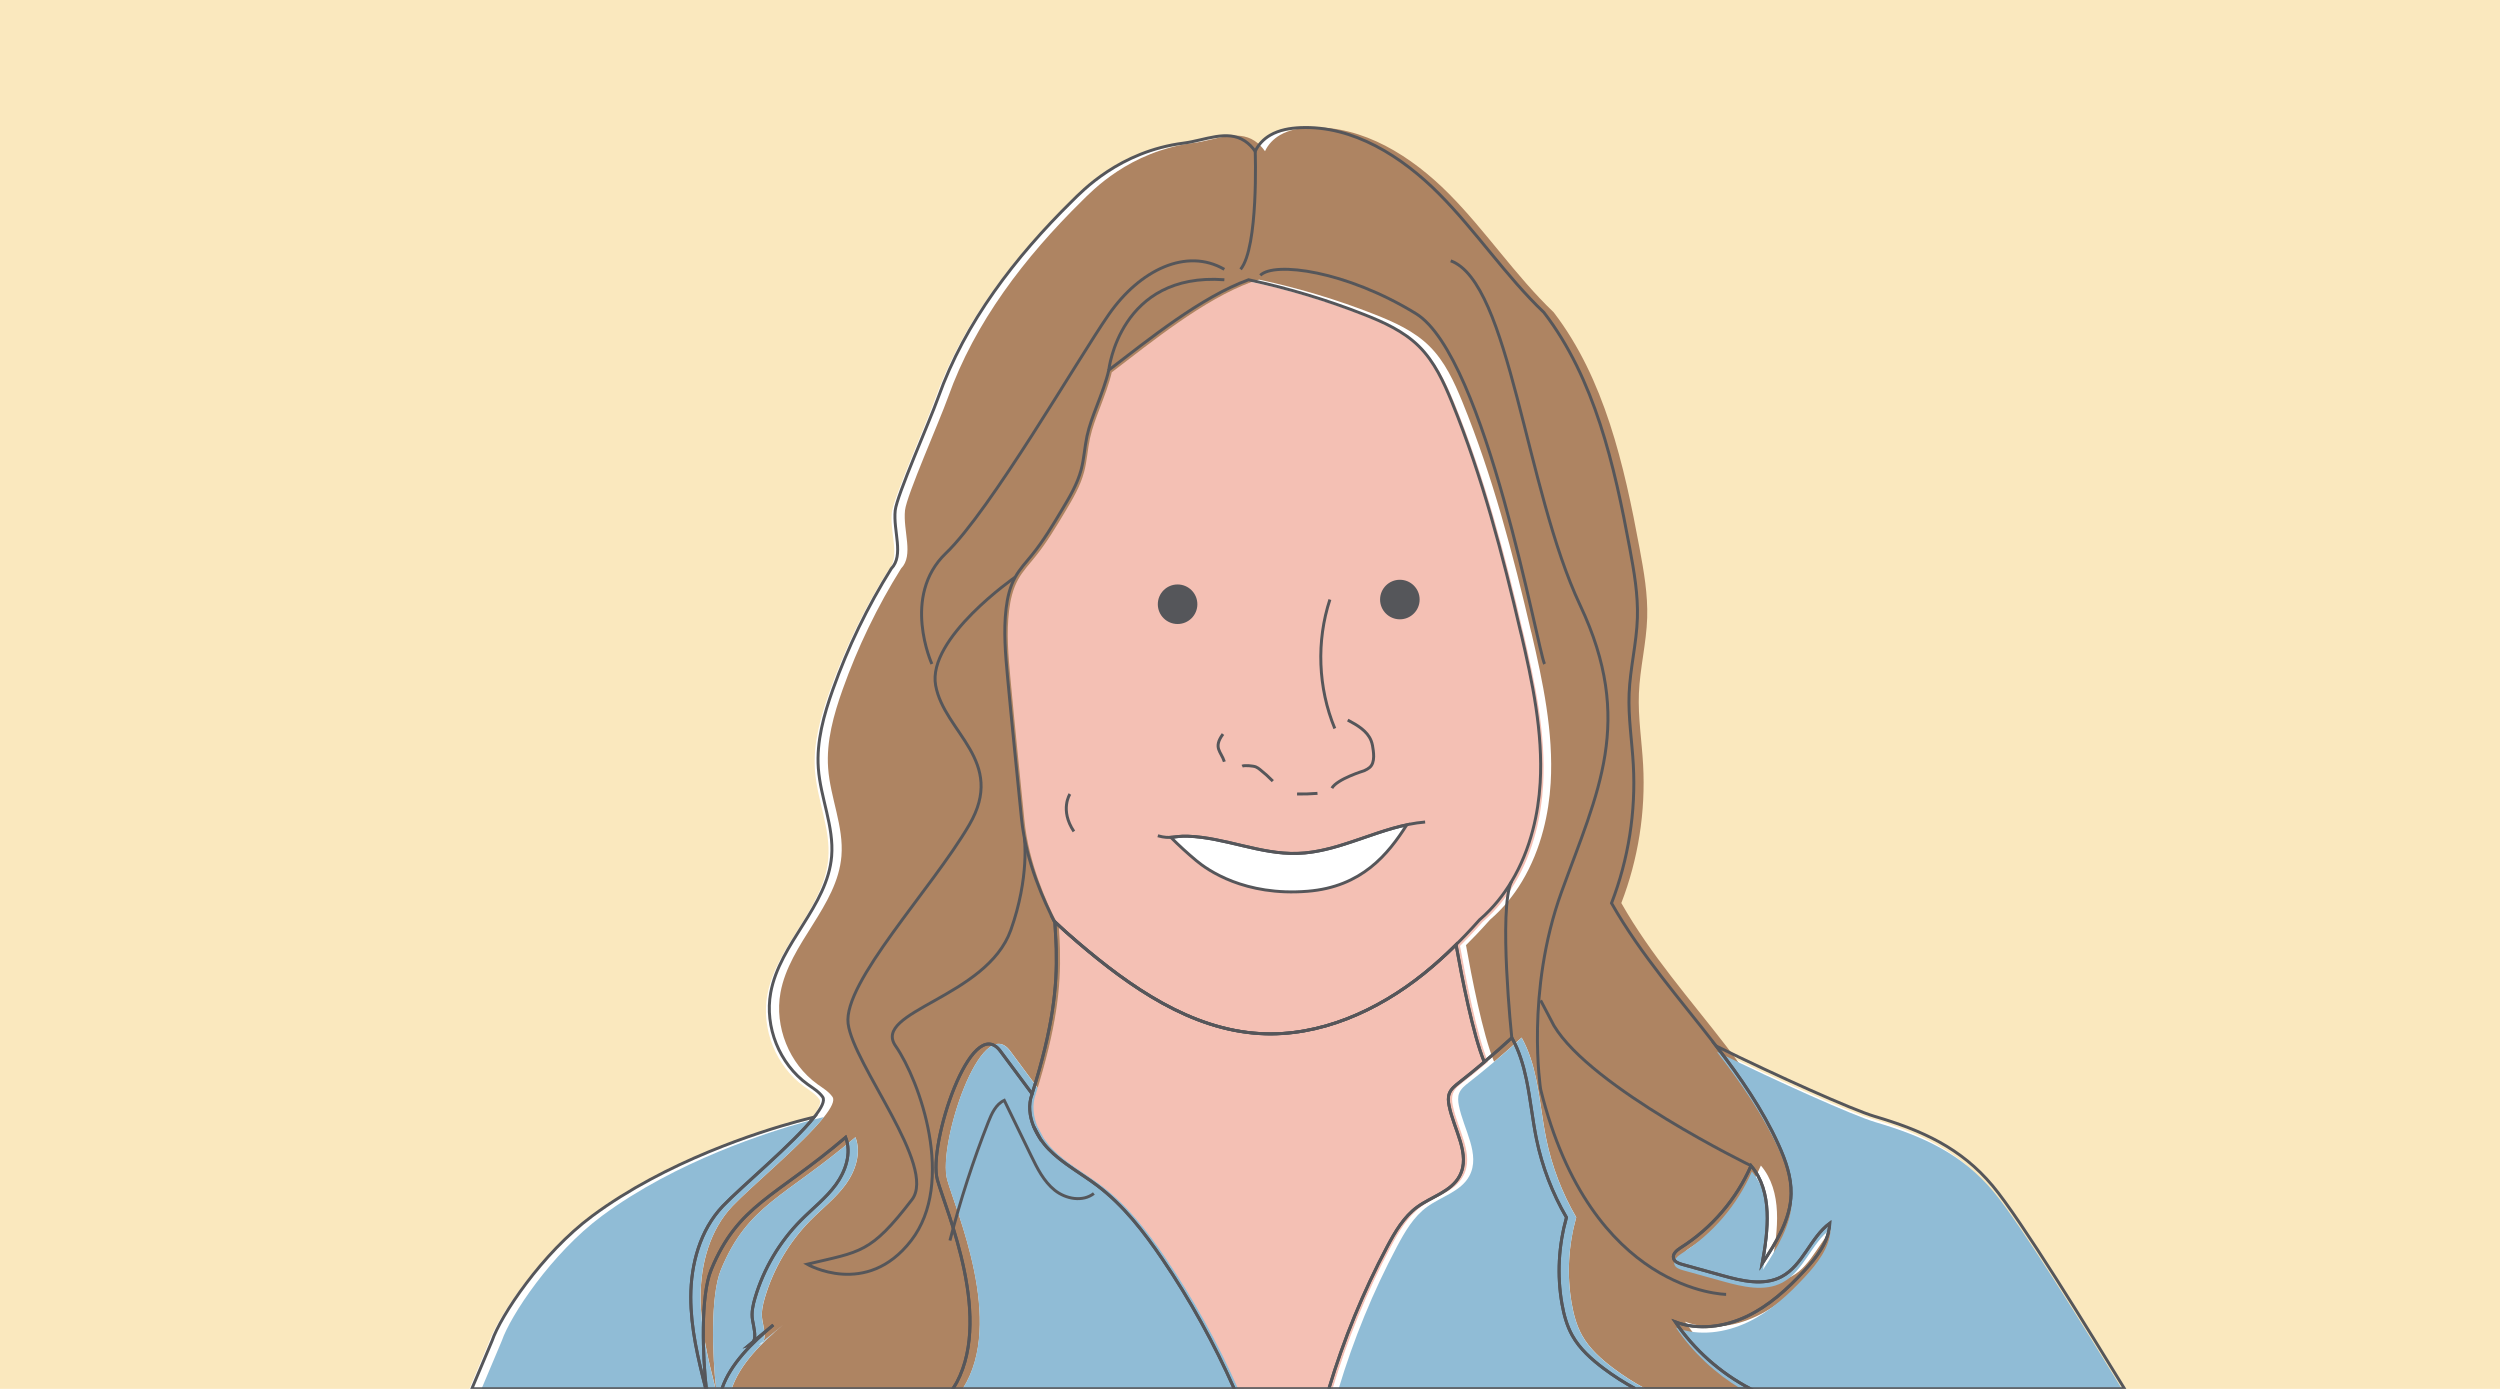 <?xml version="1.0" encoding="UTF-8"?>
<svg id="Layer_1" xmlns="http://www.w3.org/2000/svg" version="1.1" viewBox="0 0 841.89 467.72">
  <!-- Generator: Adobe Illustrator 29.0.0, SVG Export Plug-In . SVG Version: 2.1.0 Build 186)  -->
  <defs>
    <style>
      .st0 {
        fill: #90bcd6;
      }

      .st1 {
        fill: #55565a;
      }

      .st2 {
        fill: #f4c0b4;
      }

      .st3 {
        fill: #fff;
      }

      .st4 {
        fill: #ae8462;
      }

      .st5 {
        fill: #fae8be;
      }

      .st6 {
        fill: none;
        stroke: #55565a;
        stroke-miterlimit: 10;
      }
    </style>
  </defs>
  <rect class="st5" width="841.89" height="467.72"/>
  <g>
    <g>
      <g>
        <path class="st3" d="M236.63,467.66c-1.19-10.79-1.83-30.72,1.69-39.22,9.12-22.08,21.46-24.32,45.31-44.67,2.03,5.27.05,11.34-3.27,15.9s-7.87,8.06-11.84,12.08c-7.15,7.23-12.48,16.25-15.37,26-.73,2.46-1.31,5.05-.87,7.59.4,2.31,1.23,5.35.38,7.12,2.2-1.83,4.41-3.67,6.61-5.5-6.97,5.86-13.99,12.63-17.03,20.7h78.05c13.45-22.53-2.91-59.37-5.75-69.6-3.26-11.74,11.41-56.41,21.19-43.37,3.5,4.66,7.28,9.77,10.71,14.42,7.06-22.49,8.43-36.05,8.12-48.49,0-.17,0-.34-.01-.52-.03-.91-.07-1.82-.11-2.72-.09-2.01-.2-4.02-.35-6.04-.06-.12-.13-.25-.19-.38.06.06.12.12.18.17,2.48,2.39,5.07,4.67,7.68,6.9,17.73,15.16,38.14,29.45,61.43,30.79,20.02,1.15,39.59-7.66,55.22-20.23,3.78-3.04,7.36-6.29,10.79-9.7,1.93,10.88,5.7,30.26,9.5,39.49,3.15-2.66,6.25-5.37,9.28-8.16,2.44,4.34,3.87,9.13,4.91,14.08,1.38,6.59,2.04,13.49,3.39,20.08,1.9,9.26,5.35,18.19,10.09,26.36-2.64,9.41-3.21,19.41-1.52,29.04.65,3.72,1.65,7.43,3.49,10.73,2.5,4.48,6.44,7.97,10.53,11.06,2.93,2.21,6.05,4.23,9.28,6.06h38.69c-9.48-5.28-17.74-12.74-23.83-21.73,7.73,2.95,16.61,1.72,24.08-1.84s13.72-9.25,19.34-15.32c4.22-4.56,8.35-9.87,8.63-16.08-6.57,4.85-9.05,14.24-16.28,18.04-6.03,3.17-13.36,1.42-19.93-.41-4.5-1.25-9.01-2.5-13.51-3.75-1.19-.33-2.58-.84-2.9-2.04-.41-1.51,1.15-2.76,2.47-3.6,10.39-6.57,18.74-16.32,23.64-27.59,7.4,8.76,5.78,21.74,3.74,33.03,4.7-7.22,9.56-14.95,9.75-23.56.12-5.68-1.83-11.2-4.17-16.38-5.44-12.07-12.96-22.87-21.08-33.41-11.98-15.55-25.29-30.51-35.24-48.07,5.7-14.78,8.22-30.77,7.34-46.58-.44-8-1.74-15.97-1.42-23.97.34-8.55,2.52-16.94,2.79-25.49.25-7.87-1.12-15.68-2.56-23.42-5.21-28.14-11.83-57.19-28.93-79.48-12.85-12.27-22.77-27.31-35.29-39.92s-28.96-23.06-46.71-22.3c-3.52.15-7.1.77-10.15,2.53-2.18,1.26-4.04,3.18-5.06,5.45-.95-1.36-2.1-2.56-3.5-3.49-5.94-3.94-13.49-.2-20.56.71-21.7,2.78-34.29,16.27-37.62,19.54-19.17,18.87-36.04,40.78-45.07,66.12-2.88,8.08-13.96,33.04-14.48,38.04-.73,6.98,3.05,15.1-1.33,19.61-7.99,12.79-14.59,26.45-19.65,40.66-3.04,8.54-5.56,17.5-4.91,26.54.72,10,5.31,19.66,4.48,29.65-1.39,16.86-17.48,29.3-20.52,45.94-2.1,11.5,2.93,24.01,12.42,30.85,1.8,1.3,3.79,2.45,5.07,4.26.88,1.23-.37,3.68-2.83,6.77-7.13,8.97-24.58,23.44-30.81,30.01-7.62,8.02-10.73,19.49-10.76,30.56-.02,10.2,2.32,20.23,4.83,30.13h.33Z"/>
        <path class="st3" d="M320.27,467.66h93.86c-6.69-14.97-14.65-29.37-23.87-42.94-6.22-9.16-13.1-18.07-21.94-24.74-1.33-1.01-2.71-1.96-4.1-2.9-4.25-2.88-8.61-5.62-12.18-9.28-2.14-2.2-3.96-4.88-5.12-7.74-.17-.42-.32-.84-.46-1.26-.02-.05-.03-.1-.05-.15-.12-.37-.22-.75-.32-1.13-.02-.08-.04-.17-.06-.25-.08-.34-.15-.69-.21-1.03-.02-.11-.04-.22-.05-.33-.05-.32-.08-.64-.11-.96-.01-.13-.02-.26-.03-.39-.02-.3-.02-.6-.02-.9,0-.14,0-.29,0-.43.01-.29.04-.58.07-.88.01-.15.02-.29.04-.44.04-.3.1-.6.16-.91.03-.13.04-.26.08-.39.1-.43.22-.85.37-1.27.02-.08.04-.14.07-.22-3.42-4.65-7.21-9.76-10.71-14.42-9.78-13.04-24.45,31.63-21.19,43.37,2.84,10.24,19.21,47.08,5.75,69.6Z"/>
      </g>
      <path class="st3" d="M510.97,213.73c-6.13-26.29-12.97-52.51-23.16-77.51-2.78-6.81-5.92-13.69-11.15-18.86-5.13-5.07-11.89-8.12-18.61-10.75-12.44-4.89-25.28-8.75-38.35-11.55-.13-.03-.27-.06-.4-.09-15.98,5.82-33.59,20.11-47.06,30.41-.84,3.74-2.47,8-4.1,12.27-1.24,3.25-2.49,6.52-3.23,9.93-.81,3.76-.99,7.64-1.98,11.36-1.28,4.82-3.87,9.17-6.43,13.45-3.13,5.23-6.27,10.48-10.1,15.21-1.98,2.44-4.15,4.76-5.67,7.5-1.8,3.23-2.63,6.91-3.07,10.57-.91,7.6-.23,15.29.47,22.92,1.47,15.91,3.12,31.8,4.7,47.7,1.47,14.76,7.83,28.43,11.05,34.67.06.06.12.12.18.17,2.48,2.39,5.07,4.67,7.68,6.9,17.73,15.16,38.14,29.45,61.43,30.79,20.02,1.15,39.59-7.66,55.22-20.23,4.96-3.99,9.58-8.34,13.97-12.94,1.62-1.7,3.21-3.43,4.78-5.19.12-.1.24-.2.35-.3,4.15-3.63,7.6-7.91,10.41-12.61,3.18-5.32,5.54-11.18,7.13-17.27,1.36-5.19,2.17-10.55,2.48-15.87.99-17.07-2.64-34.04-6.52-50.69Z"/>
      <path class="st3" d="M236.3,467.66c-2.51-9.9-4.86-19.93-4.83-30.13.02-11.06,3.14-22.53,10.76-30.56,6.24-6.57,23.68-21.04,30.81-30.01-2.01.5-4.01.99-5.97,1.53-12.26,3.36-43.85,13.27-68.8,31.78-17.03,12.64-30.87,33.69-33.73,42.07l-6.46,15.32h78.23Z"/>
      <path class="st3" d="M238.32,428.44c-3.52,8.51-2.88,28.44-1.69,39.22h5.59c3.04-8.07,10.07-14.84,17.03-20.7-2.2,1.83-4.41,3.67-6.61,5.5-.29.61-.78,1.06-1.55,1.29.52-.43,1.03-.86,1.55-1.29.85-1.77.02-4.81-.38-7.12-.44-2.53.14-5.12.87-7.59,2.89-9.75,8.22-18.77,15.37-26,3.97-4.01,8.51-7.51,11.84-12.08s5.3-10.63,3.27-15.9c-23.85,20.35-36.19,22.59-45.31,44.67Z"/>
      <path class="st3" d="M565.32,426.57c4.5,1.25,9.01,2.5,13.51,3.75,6.57,1.82,13.9,3.58,19.93.41,7.23-3.8,9.71-13.19,16.28-18.04-.28,6.21-4.41,11.52-8.63,16.08-5.62,6.08-11.86,11.77-19.34,15.32s-16.35,4.78-24.08,1.84c6.08,8.99,14.35,16.45,23.83,21.73h127c-12.1-19.73-34.46-56.23-43.96-67.59-10.69-12.77-23.75-18.65-39.73-23.37-7.48-2.21-33.22-13.77-53.38-23.69,8.12,10.54,15.64,21.35,21.08,33.41,2.34,5.18,4.29,10.7,4.17,16.38-.18,8.61-5.05,16.34-9.75,23.56,2.04-11.29,3.66-24.27-3.74-33.03-4.9,11.27-13.25,21.01-23.64,27.59-1.32.84-2.88,2.09-2.47,3.6.32,1.2,1.71,1.71,2.9,2.04Z"/>
      <path class="st3" d="M349.2,384.3c.85,1.25,1.8,2.43,2.84,3.5,4.74,4.86,10.86,8.09,16.28,12.18,8.84,6.67,15.72,15.58,21.94,24.74,9.21,13.57,17.18,27.97,23.87,42.94h32.43c4.97-16.29,11.46-32.12,19.46-47.16,2.63-4.94,5.55-9.95,10.06-13.26,4.81-3.52,11.43-5.16,14.25-10.41,3.91-7.26-1.96-15.69-3.53-23.78-.26-1.34-.39-2.77.09-4.05.58-1.54,1.94-2.63,3.24-3.64,2.89-2.26,5.73-4.58,8.53-6.95-3.8-9.23-7.57-28.61-9.5-39.49-3.43,3.41-7.01,6.66-10.79,9.7-15.63,12.57-35.2,21.38-55.22,20.23-23.29-1.34-43.7-15.62-61.43-30.79-2.61-2.23-5.2-4.52-7.68-6.9-.06-.06-.12-.12-.18-.17.07.13.13.26.19.38.14,2.02.26,4.03.35,6.04.04.91.09,1.81.11,2.72,0,.17,0,.34.01.52.3,12.48-1.07,26.08-8.19,48.7-1.24,3.51-.83,7.25.57,10.73l2.27,4.24Z"/>
      <path class="st3" d="M548.14,467.66c-3.24-1.82-6.35-3.85-9.28-6.06-4.1-3.08-8.03-6.58-10.53-11.06-1.84-3.3-2.84-7.01-3.49-10.73-1.69-9.63-1.12-19.63,1.52-29.04-4.75-8.18-8.19-17.1-10.09-26.36-1.35-6.58-2.02-13.48-3.39-20.08,0,0,0,0,0,0-.21-1.02-.45-2.04-.7-3.04-.06-.23-.11-.47-.17-.7-.09-.34-.19-.68-.29-1.02-.09-.32-.18-.64-.28-.96-.09-.31-.2-.62-.3-.94-.11-.35-.23-.69-.34-1.03-.1-.29-.2-.58-.31-.87-.14-.37-.28-.73-.42-1.09-.1-.26-.21-.52-.32-.78-.17-.41-.36-.81-.54-1.21-.1-.21-.19-.42-.29-.63-.3-.61-.61-1.21-.94-1.8-1.52,1.39-3.05,2.76-4.6,4.12-.02.01-.03.03-.05.04-1.53,1.35-3.08,2.68-4.64,3.99-2.8,2.37-5.64,4.69-8.53,6.95-1.3,1.02-2.66,2.1-3.24,3.64-.48,1.28-.35,2.71-.09,4.05,1.57,8.09,7.44,16.52,3.53,23.78-2.83,5.25-9.44,6.89-14.25,10.41-4.52,3.31-7.43,8.32-10.06,13.26-8,15.04-14.49,30.87-19.46,47.16h101.58Z"/>
    </g>
    <g>
      <g>
        <path class="st4" d="M241.17,467.66c-1.25-10.57-2.01-31.31,1.6-40.03,9.12-22.08,21.46-24.32,45.31-44.67,2.03,5.27.05,11.34-3.27,15.9s-7.87,8.06-11.84,12.08c-7.15,7.23-12.48,16.25-15.37,26-.73,2.46-1.31,5.05-.87,7.59.4,2.31,1.23,5.35.38,7.12,2.2-1.83,4.41-3.67,6.61-5.5-7.2,6.06-14.45,13.08-17.31,21.51h77.82c14.35-22.44-2.38-60.05-5.25-70.41-3.26-11.74,11.41-56.41,21.19-43.37,3.5,4.66,7.28,9.77,10.71,14.42,7.06-22.49,8.43-36.05,8.12-48.49,0-.17,0-.34-.01-.52-.03-.91-.07-1.82-.11-2.72-.09-2.01-.2-4.02-.35-6.04-.06-.12-.13-.25-.19-.38.06.06.12.12.18.17,2.48,2.39,5.07,4.67,7.68,6.9,17.73,15.16,38.14,29.45,61.43,30.79,20.02,1.15,39.59-7.66,55.22-20.23,3.78-3.04,7.36-6.29,10.79-9.7,1.93,10.88,5.7,30.26,9.5,39.49,3.15-2.66,6.25-5.37,9.28-8.16,2.44,4.34,3.87,9.13,4.91,14.08,1.38,6.59,2.04,13.49,3.39,20.08,1.9,9.26,5.35,18.19,10.09,26.36-2.64,9.41-3.21,19.41-1.52,29.04.65,3.72,1.65,7.43,3.49,10.73,2.5,4.48,6.44,7.97,10.53,11.06,3.37,2.54,6.98,4.84,10.75,6.86h38.71c-10.1-5.31-18.92-13.08-25.32-22.53,7.73,2.95,16.61,1.72,24.08-1.84s13.72-9.25,19.34-15.32c4.22-4.56,8.35-9.87,8.63-16.08-6.57,4.85-9.05,14.24-16.28,18.04-6.03,3.17-13.36,1.42-19.93-.41-4.5-1.25-9.01-2.5-13.51-3.75-1.19-.33-2.58-.84-2.9-2.04-.41-1.51,1.15-2.76,2.47-3.6,10.39-6.57,18.74-16.32,23.64-27.59,7.4,8.76,5.78,21.74,3.74,33.03,4.7-7.22,9.56-14.95,9.75-23.56.12-5.68-1.83-11.2-4.17-16.38-5.44-12.07-12.96-22.87-21.08-33.41-11.98-15.55-25.29-30.51-35.24-48.07,5.7-14.78,8.22-30.77,7.34-46.58-.44-8-1.74-15.97-1.42-23.97.34-8.55,2.52-16.94,2.79-25.49.25-7.87-1.12-15.68-2.56-23.42-5.21-28.14-11.83-57.19-28.93-79.48-12.85-12.27-22.77-27.31-35.29-39.92s-28.96-23.06-46.71-22.3c-3.52.15-7.1.77-10.15,2.53-2.18,1.26-4.04,3.18-5.06,5.45-.95-1.36-2.1-2.56-3.5-3.49-5.94-3.94-13.49-.2-20.56.71-21.7,2.78-34.29,16.27-37.62,19.54-19.17,18.87-36.04,40.78-45.07,66.12-2.88,8.08-13.96,33.04-14.48,38.04-.73,6.98,3.05,15.1-1.33,19.61-7.99,12.79-14.59,26.45-19.65,40.66-3.04,8.54-5.56,17.5-4.91,26.54.72,10,5.31,19.66,4.48,29.65-1.39,16.86-17.48,29.3-20.52,45.94-2.1,11.5,2.93,24.01,12.42,30.85,1.8,1.3,3.79,2.45,5.07,4.26.88,1.23-.37,3.68-2.83,6.77-7.13,8.97-24.58,23.44-30.81,30.01-7.62,8.02-10.73,19.49-10.76,30.56-.02,10.48,2.45,20.77,5.04,30.94h.22Z"/>
        <path class="st0" d="M324.21,467.66h94.71c-6.77-15.26-14.84-29.94-24.22-43.75-6.22-9.16-13.1-18.07-21.94-24.74-1.33-1.01-2.71-1.96-4.1-2.9-4.25-2.88-8.61-5.62-12.18-9.28-2.14-2.2-3.96-4.88-5.12-7.74-.17-.42-.32-.84-.46-1.26-.02-.05-.03-.1-.05-.15-.12-.37-.22-.75-.32-1.13-.02-.08-.04-.17-.06-.25-.08-.34-.15-.69-.21-1.03-.02-.11-.04-.22-.05-.33-.05-.32-.08-.64-.11-.96-.01-.13-.02-.26-.03-.39-.02-.3-.02-.6-.02-.9,0-.14,0-.29,0-.43.01-.29.04-.58.07-.88.01-.15.02-.29.04-.44.04-.3.1-.6.16-.91.03-.13.04-.26.08-.39.1-.43.22-.85.37-1.27.02-.08.04-.14.07-.22-3.42-4.65-7.21-9.76-10.71-14.42-9.78-13.04-24.45,31.63-21.19,43.37,2.88,10.36,19.6,47.97,5.25,70.41Z"/>
      </g>
      <path class="st3" d="M515.66,212.93c-6.13-26.29-12.97-52.51-23.16-77.51-2.78-6.81-5.92-13.69-11.15-18.86-5.13-5.07-11.89-8.12-18.61-10.75-12.44-4.89-25.28-8.75-38.35-11.55-.13-.03-.27-.06-.4-.09-15.98,5.82-33.59,20.11-47.06,30.41-.84,3.74-2.47,8-4.1,12.27-1.24,3.25-2.49,6.52-3.23,9.93-.81,3.76-.99,7.64-1.98,11.36-1.28,4.82-3.87,9.17-6.43,13.45-3.13,5.23-6.27,10.48-10.1,15.21-1.98,2.44-4.15,4.76-5.67,7.5-1.8,3.23-2.63,6.91-3.07,10.57-.91,7.6-.23,15.29.47,22.92,1.47,15.91,3.12,31.8,4.7,47.7,1.47,14.76,7.83,28.43,11.05,34.67.06.06.12.12.18.17,2.48,2.39,5.07,4.67,7.68,6.9,17.73,15.16,38.14,29.45,61.43,30.79,20.02,1.15,39.59-7.66,55.22-20.23,4.96-3.99,9.58-8.34,13.97-12.94,1.62-1.7,3.21-3.43,4.78-5.19.12-.1.24-.2.35-.3,4.15-3.63,7.6-7.91,10.41-12.61,3.18-5.32,5.54-11.18,7.13-17.27,1.36-5.19,2.17-10.55,2.48-15.87.99-17.07-2.64-34.04-6.52-50.69Z"/>
      <path class="st2" d="M513.12,213.73c-6.13-26.29-12.97-52.51-23.16-77.51-2.78-6.81-5.92-13.69-11.15-18.86-5.13-5.07-11.89-8.12-18.61-10.75-12.44-4.89-25.28-8.75-38.35-11.55-.13-.03-.27-.06-.4-.09-15.98,5.82-33.59,20.11-47.06,30.41-.84,3.74-2.47,8-4.1,12.27-1.24,3.25-2.49,6.52-3.23,9.93-.81,3.76-.99,7.64-1.98,11.36-1.28,4.82-3.87,9.17-6.43,13.45-3.13,5.23-6.27,10.48-10.1,15.21-1.98,2.44-4.15,4.76-5.67,7.5-1.8,3.23-2.63,6.91-3.07,10.57-.91,7.6-.23,15.29.47,22.92,1.47,15.91,3.12,31.8,4.7,47.7,1.47,14.76,7.83,28.43,11.05,34.67.06.06.12.12.18.17,2.48,2.39,5.07,4.67,7.68,6.9,17.73,15.16,38.14,29.45,61.43,30.79,20.02,1.15,39.59-7.66,55.22-20.23,4.96-3.99,9.58-8.34,13.97-12.94,1.62-1.7,3.21-3.43,4.78-5.19.12-.1.24-.2.35-.3,4.15-3.63,7.6-7.91,10.41-12.61,3.18-5.32,5.54-11.18,7.13-17.27,1.36-5.19,2.17-10.55,2.48-15.87.99-17.07-2.64-34.04-6.52-50.69Z"/>
      <path class="st0" d="M240.95,467.66c-2.59-10.17-5.06-20.46-5.04-30.94.02-11.06,3.14-22.53,10.76-30.56,6.24-6.57,23.68-21.04,30.81-30.01-2.01.5-4.01.99-5.97,1.53-12.26,3.36-43.85,13.27-68.8,31.78-17.03,12.64-30.87,33.69-33.73,42.07l-6.81,16.13h78.77Z"/>
      <path class="st0" d="M242.76,427.63c-3.61,8.72-2.85,29.46-1.6,40.03h5.22c2.86-8.43,10.11-15.46,17.31-21.51-2.2,1.83-4.41,3.67-6.61,5.5-.29.61-.78,1.06-1.55,1.29.52-.43,1.03-.86,1.55-1.29.85-1.77.02-4.81-.38-7.12-.44-2.53.14-5.12.87-7.59,2.89-9.75,8.22-18.77,15.37-26,3.97-4.01,8.51-7.51,11.84-12.08s5.3-10.63,3.27-15.9c-23.85,20.35-36.19,22.59-45.31,44.67Z"/>
      <path class="st0" d="M566.76,427.77c4.5,1.25,9.01,2.5,13.51,3.75,6.57,1.82,13.9,3.58,19.93.41,7.23-3.8,9.71-13.19,16.28-18.04-.28,6.21-4.41,11.52-8.63,16.08-5.62,6.08-11.86,11.77-19.34,15.32s-16.35,4.78-24.08,1.84c5.64,8.33,13.15,15.34,21.77,20.53h128.33c-12.25-19.98-33.92-55.27-43.23-66.39-10.69-12.77-23.75-18.65-39.73-23.37-7.48-2.21-33.22-13.77-53.38-23.69,8.12,10.54,15.64,21.35,21.08,33.41,2.34,5.18,4.29,10.7,4.17,16.38-.18,8.61-5.05,16.34-9.75,23.56,2.04-11.29,3.66-24.27-3.74-33.03-4.9,11.27-13.25,21.01-23.64,27.59-1.32.84-2.88,2.09-2.47,3.6.32,1.2,1.71,1.71,2.9,2.04Z"/>
      <path class="st2" d="M351.64,383.49c.85,1.25,1.8,2.43,2.84,3.5,4.74,4.86,10.86,8.09,16.28,12.18,8.84,6.67,15.72,15.58,21.94,24.74,9.38,13.81,17.46,28.49,24.22,43.75h31.83c5-16.58,11.57-32.68,19.7-47.97,2.63-4.94,5.55-9.95,10.06-13.26,4.81-3.52,11.43-5.16,14.25-10.41,3.91-7.26-1.96-15.69-3.53-23.78-.26-1.34-.39-2.77.09-4.05.58-1.54,1.94-2.63,3.24-3.64,2.89-2.26,5.73-4.58,8.53-6.95-3.8-9.23-7.57-28.61-9.5-39.49-3.43,3.41-7.01,6.66-10.79,9.7-15.63,12.57-35.2,21.38-55.22,20.23-23.29-1.34-43.7-15.62-61.43-30.79-2.61-2.23-5.2-4.52-7.68-6.9-.06-.06-.12-.12-.18-.17.07.13.13.26.19.38.14,2.02.26,4.03.35,6.04.04.91.09,1.81.11,2.72,0,.17,0,.34.01.52.3,12.48-1.07,26.08-8.19,48.7-1.24,3.51-.83,7.25.57,10.73l2.27,4.24Z"/>
      <path class="st0" d="M554.05,467.66c-3.77-2.02-7.38-4.32-10.75-6.86-4.1-3.08-8.03-6.58-10.53-11.06-1.84-3.3-2.84-7.01-3.49-10.73-1.69-9.63-1.12-19.63,1.52-29.04-4.75-8.18-8.19-17.1-10.09-26.36-1.35-6.58-2.02-13.48-3.39-20.08,0,0,0,0,0,0-.21-1.02-.45-2.04-.7-3.04-.06-.23-.11-.47-.17-.7-.09-.34-.19-.68-.29-1.02-.09-.32-.18-.64-.28-.96-.09-.31-.2-.62-.3-.94-.11-.35-.23-.69-.34-1.03-.1-.29-.2-.58-.31-.87-.14-.37-.28-.73-.42-1.09-.1-.26-.21-.52-.32-.78-.17-.41-.36-.81-.54-1.21-.1-.21-.19-.42-.29-.63-.3-.61-.61-1.21-.94-1.8-1.52,1.39-3.05,2.76-4.6,4.12-.02.01-.03.03-.05.04-1.53,1.35-3.08,2.68-4.64,3.99-2.8,2.37-5.64,4.69-8.53,6.95-1.3,1.02-2.66,2.1-3.24,3.64-.48,1.28-.35,2.71-.09,4.05,1.57,8.09,7.44,16.52,3.53,23.78-2.83,5.25-9.44,6.89-14.25,10.41-4.52,3.31-7.43,8.32-10.06,13.26-8.13,15.29-14.7,31.39-19.7,47.97h103.29Z"/>
    </g>
    <path class="st3" d="M436.83,287.39c-12.45.35-24.37-5.35-36.82-5.79-2.71-.1-4.14.28-5.72.39,2.75,2.75,5.62,5.38,8.61,7.87,3.72,3.11,16.23,11.99,37.43,10.28,18.26-1.47,27.08-12.44,33.42-22.37-12.43,2.64-24.17,9.27-36.92,9.63Z"/>
    <path class="st6" d="M448.52,265.42c1.77-3.11,10.83-5.86,10.83-5.86,1.59-.71,2.46-1.35,2.91-2.67s.36-2.74.2-4.12c-.13-1.14-.31-2.28-.73-3.35-1.32-3.32-4.71-5.25-7.87-6.93"/>
    <path class="st6" d="M428.63,263.05c-1.35-1.39-2.8-2.7-4.32-3.9-.44-.35-.89-.69-1.41-.9-.82-.34-3.78-.62-4.59-.24"/>
    <path class="st6" d="M443.67,267.17c-2.29.18-4.59.25-6.88.21"/>
    <path class="st6" d="M449.5,245.32c-5.65-13.67-6.25-29.36-1.65-43.42"/>
    <path class="st6" d="M411.85,247.2c-3.44,4.66-.6,5.9.46,9.31"/>
    <path class="st6" d="M512.12,212.97c-6.13-26.29-12.97-52.51-23.16-77.51-2.78-6.81-5.92-13.69-11.15-18.86-5.13-5.07-11.89-8.12-18.61-10.75-12.44-4.89-25.28-8.75-38.35-11.55-.13-.03-.27-.06-.4-.09-15.98,5.82-33.59,20.11-47.06,30.41-.84,3.74-2.47,8-4.1,12.27-1.24,3.25-2.49,6.52-3.23,9.93-.81,3.76-.99,7.64-1.98,11.36-1.28,4.82-3.87,9.17-6.43,13.45-3.13,5.23-6.27,10.48-10.1,15.21-1.98,2.44-4.15,4.76-5.67,7.5-1.8,3.23-2.63,6.91-3.07,10.57-.91,7.6-.23,15.29.47,22.92,1.47,15.91,3.12,31.8,4.7,47.7,1.47,14.76,7.83,28.43,11.05,34.67.06.06.12.12.18.17,2.48,2.39,5.07,4.67,7.68,6.9,17.73,15.16,38.14,29.45,61.43,30.79,20.02,1.15,39.59-7.66,55.22-20.23,4.96-3.99,9.58-8.34,13.97-12.94,1.62-1.7,3.21-3.43,4.78-5.19.12-.1.24-.2.35-.3,4.15-3.63,7.6-7.91,10.41-12.61,3.18-5.32,5.54-11.18,7.13-17.27,1.36-5.19,2.17-10.55,2.48-15.87.99-17.07-2.64-34.04-6.52-50.69Z"/>
    <path class="st6" d="M239.47,427.67c-3.6,8.71-2.85,29.41-1.6,39.99h5.24c2.87-8.41,10.11-15.42,17.3-21.47-2.2,1.83-4.41,3.67-6.61,5.5-.29.61-.78,1.06-1.55,1.29.52-.43,1.03-.86,1.55-1.29.85-1.77.02-4.81-.38-7.12-.44-2.53.14-5.12.87-7.59,2.89-9.75,8.22-18.77,15.37-26,3.97-4.01,8.51-7.51,11.84-12.08s5.3-10.63,3.27-15.9c-23.85,20.35-36.19,22.59-45.31,44.67Z"/>
    <path class="st6" d="M237.65,467.66c-2.59-10.15-5.05-20.43-5.03-30.9.02-11.06,3.14-22.53,10.76-30.56,6.24-6.57,23.68-21.04,30.81-30.01-2.01.5-4.01.99-5.97,1.53-12.26,3.36-43.85,13.27-68.8,31.78-17.03,12.64-30.87,33.69-33.73,42.07l-6.79,16.09h78.75Z"/>
    <path class="st6" d="M566.47,425.81c4.5,1.25,9.01,2.5,13.51,3.75,6.57,1.82,13.9,3.58,19.93.41,7.23-3.8,9.71-13.19,16.28-18.04-.28,6.21-4.41,11.52-8.63,16.08-5.62,6.08-11.86,11.77-19.34,15.32s-16.35,4.78-24.08,1.84c6.38,9.43,15.17,17.18,25.24,22.49h126.06c-11.98-19.54-34.8-56.85-44.43-68.35-10.69-12.77-23.75-18.65-39.73-23.37-7.48-2.21-33.22-13.77-53.38-23.69,8.12,10.54,15.64,21.35,21.08,33.41,2.34,5.18,4.29,10.7,4.17,16.38-.18,8.61-5.05,16.34-9.75,23.56,2.04-11.29,3.66-24.27-3.74-33.03-4.9,11.27-13.25,21.01-23.64,27.59-1.32.84-2.88,2.09-2.47,3.6.32,1.2,1.71,1.71,2.9,2.04Z"/>
    <path class="st6" d="M253.8,451.69c-.52.43-1.03.86-1.55,1.29.77-.22,1.26-.68,1.55-1.29Z"/>
    <path class="st6" d="M350.35,383.53l-2.27-4.24c.59,1.48,1.37,2.9,2.27,4.24Z"/>
    <path class="st6" d="M350.35,383.53c.85,1.25,1.8,2.43,2.84,3.5,4.74,4.86,10.86,8.09,16.28,12.18,8.84,6.67,15.72,15.58,21.94,24.74,9.37,13.8,17.44,28.46,24.21,43.7h31.87c5-16.56,11.56-32.65,19.69-47.92,2.63-4.94,5.55-9.95,10.06-13.26,4.81-3.52,11.43-5.16,14.25-10.41,3.91-7.26-1.96-15.69-3.53-23.78-.26-1.34-.39-2.77.09-4.05.58-1.54,1.94-2.63,3.24-3.64,2.89-2.26,5.73-4.58,8.53-6.95-3.8-9.23-7.57-28.61-9.5-39.49-3.43,3.41-7.01,6.66-10.79,9.7-15.63,12.57-35.2,21.38-55.22,20.23-23.29-1.34-43.7-15.62-61.43-30.79-2.61-2.23-5.2-4.52-7.68-6.9-.06-.06-.12-.12-.18-.17.07.13.13.26.19.38.14,2.02.26,4.03.35,6.04.04.91.09,1.81.11,2.72,0,.17,0,.34.01.52.3,12.48-1.07,26.08-8.19,48.7-1.24,3.51-.83,7.25.57,10.73l2.27,4.24Z"/>
    <path class="st6" d="M550.68,467.66c-3.74-2.01-7.32-4.3-10.67-6.82-4.1-3.08-8.03-6.58-10.53-11.06-1.84-3.3-2.84-7.01-3.49-10.73-1.69-9.63-1.12-19.63,1.52-29.04-4.75-8.18-8.19-17.1-10.09-26.36-1.35-6.58-2.02-13.48-3.39-20.08,0,0,0,0,0,0-.21-1.02-.45-2.04-.7-3.04-.06-.23-.11-.47-.17-.7-.09-.34-.19-.68-.29-1.02-.09-.32-.18-.64-.28-.96-.09-.31-.2-.62-.3-.94-.11-.35-.23-.69-.34-1.03-.1-.29-.2-.58-.31-.87-.14-.37-.28-.73-.42-1.09-.1-.26-.21-.52-.32-.78-.17-.41-.36-.81-.54-1.21-.1-.21-.19-.42-.29-.63-.3-.61-.61-1.21-.94-1.8-1.52,1.39-3.05,2.76-4.6,4.12-.02.01-.03.03-.05.04-1.53,1.35-3.08,2.68-4.64,3.99-2.8,2.37-5.64,4.69-8.53,6.95-1.3,1.02-2.66,2.1-3.24,3.64-.48,1.28-.35,2.71-.09,4.05,1.57,8.09,7.44,16.52,3.53,23.78-2.83,5.25-9.44,6.89-14.25,10.41-4.52,3.31-7.43,8.32-10.06,13.26-8.13,15.27-14.69,31.36-19.69,47.92h103.2Z"/>
    <path class="st6" d="M319.9,417.76c3.47-13.53,7.78-26.85,12.9-39.85,1.14-2.9,2.56-6.05,5.39-7.36,3.01,6.2,6.02,12.41,9.03,18.61,2.08,4.28,4.27,8.7,7.98,11.67,3.72,2.97,9.43,4.01,13.17,1.08"/>
    <path class="st6" d="M436.83,287.39c-12.45.35-24.37-5.35-36.82-5.79-2.71-.1-4.14.28-5.72.39,2.75,2.75,5.62,5.38,8.61,7.87,3.72,3.11,16.23,11.99,37.43,10.28,18.26-1.47,27.08-12.44,33.42-22.37-12.43,2.64-24.17,9.27-36.92,9.63Z"/>
    <path class="st6" d="M479.92,276.82c-14.79,1.22-28.25,10.15-43.09,10.57-12.45.35-24.37-5.35-36.82-5.79-4.72-.17-5.56,1.11-10.11-.15"/>
    <path class="st6" d="M341.88,194.35s-29.74,20.56-26.79,36.5,23.9,25.34,11.32,46.91-42.55,53.09-40.8,66.96,30.02,48.16,21.5,59.26c-14.01,18.24-17.23,17.45-35.3,21.75,0,0,19.97,11.57,35.04-7.98s2.88-53.82-5.25-65.51,30.69-16.3,38.79-39.02c6.38-17.9,4.57-31.11,4.57-31.11"/>
    <path class="st6" d="M373.39,124.62s3.63-33.01,38.92-30.41"/>
    <path class="st6" d="M520.15,223.61c-2.2-4.01-19.78-103.56-43.34-118.01s-47.65-17.59-52.4-12.88"/>
    <path class="st6" d="M422.7,50.99s1.17,32.28-4.93,39.71"/>
    <path class="st6" d="M313.82,223.61s-10.36-22.85,4.71-37.3,44.39-65.32,54.85-80.39,26.24-22.6,38.92-15.22"/>
    <path class="st6" d="M509.1,349.48s-4.57-43.47-.07-52.68"/>
    <path class="st6" d="M589.69,392.58s-53.85-26.15-66.41-47.21l-4.46-8.5"/>
    <path class="st6" d="M581.28,435.89s-45.5-.37-62.47-69.09c0,0-5.14-32.77,7.05-66.45s24.75-57.32,6.28-96.49-23.65-108.65-43.6-116.03"/>
    <path class="st6" d="M360.3,267.39s-3.5,5.35,1.34,12.61"/>
    <g>
      <path class="st6" d="M237.87,467.66c-1.25-10.58-2-31.28,1.6-39.99,9.12-22.08,21.46-24.32,45.31-44.67,2.03,5.27.05,11.34-3.27,15.9s-7.87,8.06-11.84,12.08c-7.15,7.23-12.48,16.25-15.37,26-.73,2.46-1.31,5.05-.87,7.59.4,2.31,1.23,5.35.38,7.12,2.2-1.83,4.41-3.67,6.61-5.5-7.19,6.05-14.43,13.06-17.3,21.47h77.84c14.3-22.45-2.4-60.01-5.28-70.37-3.26-11.74,11.41-56.41,21.19-43.37,3.5,4.66,7.28,9.77,10.71,14.42,7.06-22.49,8.43-36.05,8.12-48.49,0-.17,0-.34-.01-.52-.03-.91-.07-1.82-.11-2.72-.09-2.01-.2-4.02-.35-6.04-.06-.12-.13-.25-.19-.38.06.06.12.12.18.17,2.48,2.39,5.07,4.67,7.68,6.9,17.73,15.16,38.14,29.45,61.43,30.79,20.02,1.15,39.59-7.66,55.22-20.23,3.78-3.04,7.36-6.29,10.79-9.7,1.93,10.88,5.7,30.26,9.5,39.49,3.15-2.66,6.25-5.37,9.28-8.16,2.44,4.34,3.87,9.13,4.91,14.08,1.38,6.59,2.04,13.49,3.39,20.08,1.9,9.26,5.35,18.19,10.09,26.36-2.64,9.41-3.21,19.41-1.52,29.04.65,3.72,1.65,7.43,3.49,10.73,2.5,4.48,6.44,7.97,10.53,11.06,3.35,2.52,6.93,4.81,10.67,6.82h38.71c-10.07-5.31-18.85-13.06-25.24-22.49,7.73,2.95,16.61,1.72,24.08-1.84s13.72-9.25,19.34-15.32c4.22-4.56,8.35-9.87,8.63-16.08-6.57,4.85-9.05,14.24-16.28,18.04-6.03,3.17-13.36,1.42-19.93-.41-4.5-1.25-9.01-2.5-13.51-3.75-1.19-.33-2.58-.84-2.9-2.04-.41-1.51,1.15-2.76,2.47-3.6,10.39-6.57,18.74-16.32,23.64-27.59,7.4,8.76,5.78,21.74,3.74,33.03,4.7-7.22,9.56-14.95,9.75-23.56.12-5.68-1.83-11.2-4.17-16.38-5.44-12.07-12.96-22.87-21.08-33.41-11.98-15.55-25.29-30.51-35.24-48.07,5.7-14.78,8.22-30.77,7.34-46.58-.44-8-1.74-15.97-1.42-23.97.34-8.55,2.52-16.94,2.79-25.49.25-7.87-1.12-15.68-2.56-23.42-5.21-28.14-11.83-57.19-28.93-79.48-12.85-12.27-22.77-27.31-35.29-39.92s-28.96-23.06-46.71-22.3c-3.52.15-7.1.77-10.15,2.53-2.18,1.26-4.04,3.18-5.06,5.45-.95-1.36-2.1-2.56-3.5-3.49-5.94-3.94-13.49-.2-20.56.71-21.7,2.78-34.29,16.27-37.62,19.54-19.17,18.87-36.04,40.78-45.07,66.12-2.88,8.08-13.96,33.04-14.48,38.04-.73,6.98,3.05,15.1-1.33,19.61-7.99,12.79-14.59,26.45-19.65,40.66-3.04,8.54-5.56,17.5-4.91,26.54.72,10,5.31,19.66,4.48,29.65-1.39,16.86-17.48,29.3-20.52,45.94-2.1,11.5,2.93,24.01,12.42,30.85,1.8,1.3,3.79,2.45,5.07,4.26.88,1.23-.37,3.68-2.83,6.77-7.13,8.97-24.58,23.44-30.81,30.01-7.62,8.02-10.73,19.49-10.76,30.56-.02,10.46,2.44,20.75,5.03,30.9h.22Z"/>
      <path class="st6" d="M320.95,467.66h94.67c-6.76-15.24-14.83-29.91-24.21-43.7-6.22-9.16-13.1-18.07-21.94-24.74-1.33-1.01-2.71-1.96-4.1-2.9-4.25-2.88-8.61-5.62-12.18-9.28-2.14-2.2-3.96-4.88-5.12-7.74-.17-.42-.32-.84-.46-1.26-.02-.05-.03-.1-.05-.15-.12-.37-.22-.75-.32-1.13-.02-.08-.04-.17-.06-.25-.08-.34-.15-.69-.21-1.03-.02-.11-.04-.22-.05-.33-.05-.32-.08-.64-.11-.96-.01-.13-.02-.26-.03-.39-.02-.3-.02-.6-.02-.9,0-.14,0-.29,0-.43.01-.29.04-.58.07-.88.01-.15.02-.29.04-.44.04-.3.1-.6.16-.91.03-.13.04-.26.08-.39.1-.43.22-.85.37-1.27.02-.08.04-.14.07-.22-3.42-4.65-7.21-9.76-10.71-14.42-9.78-13.04-24.45,31.63-21.19,43.37,2.88,10.36,19.58,47.92,5.28,70.37Z"/>
    </g>
    <circle class="st1" cx="396.56" cy="203.48" r="6.66"/>
    <circle class="st1" cx="471.41" cy="201.9" r="6.66"/>
  </g>
</svg>
